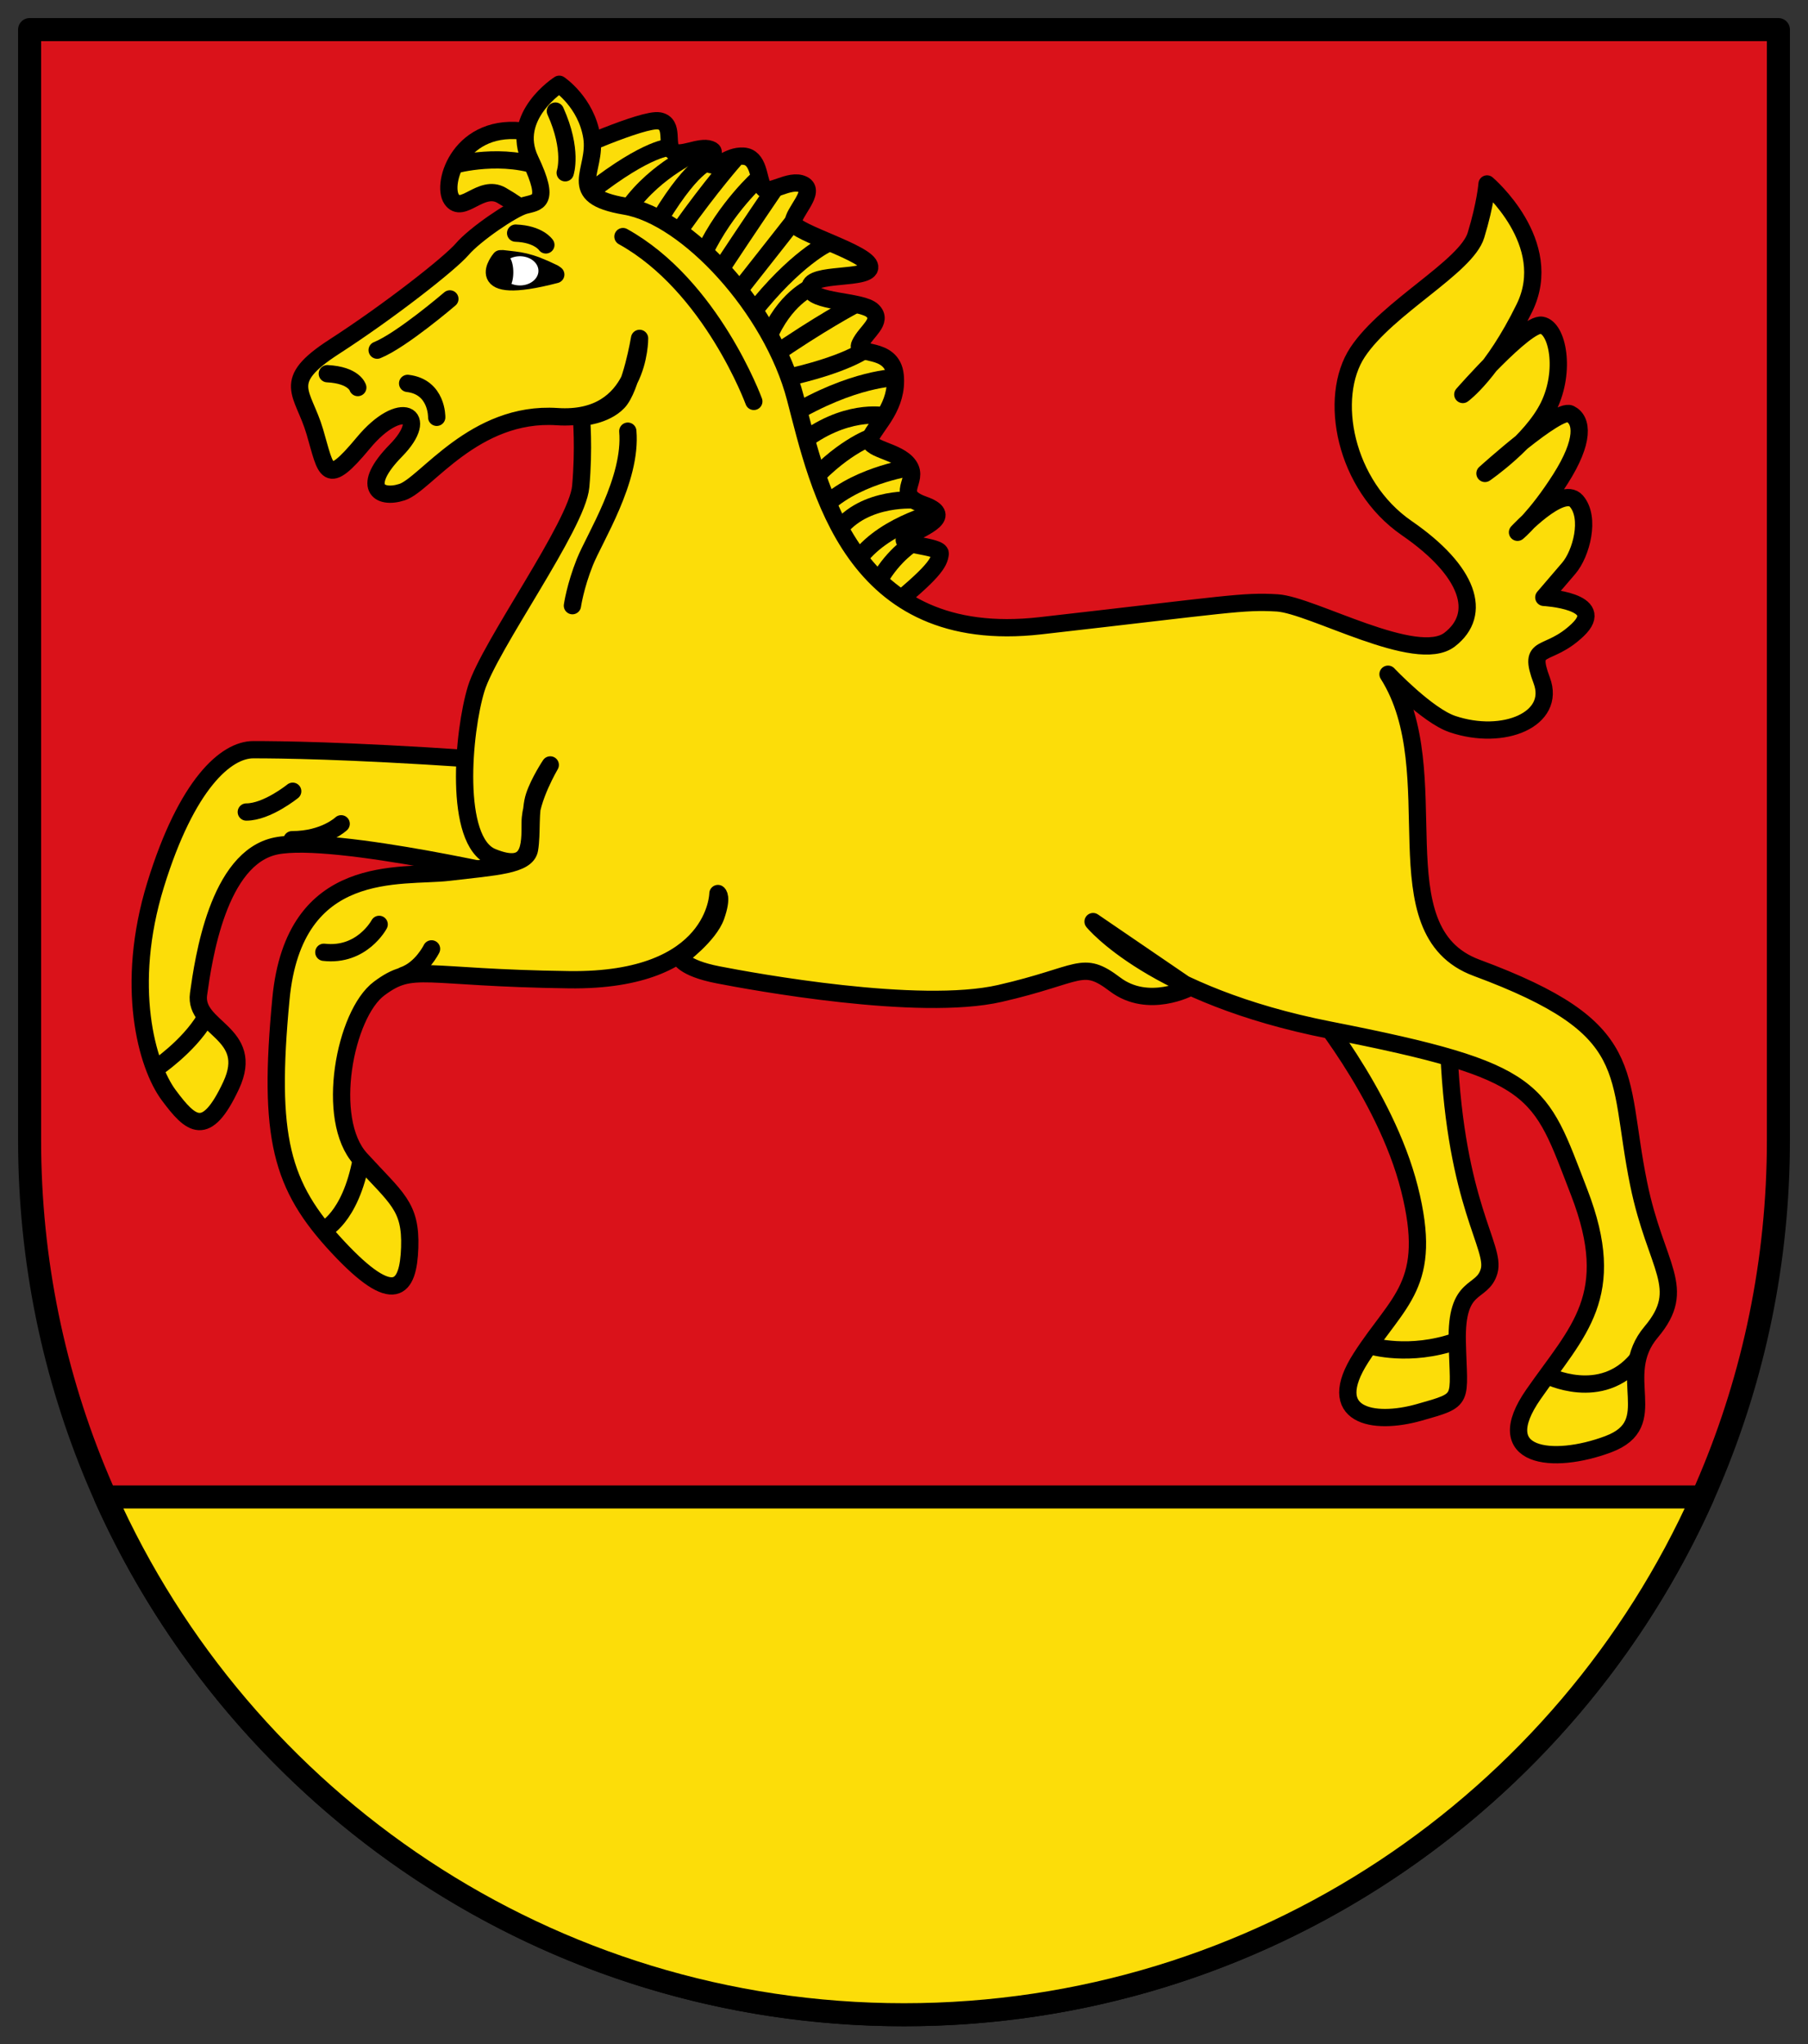<svg height="565.293" width="500" xmlns="http://www.w3.org/2000/svg"><rect width="100%" height="100%" fill="#333333" stroke="none"/><g stroke="#000"><path d="m8.185 8.185v307.107c0 133.557 108.259 241.815 241.815 241.815 133.556 0 241.815-108.258 241.815-241.815v-307.107z" fill="#da121a" stroke-linejoin="round" stroke-width="6.37"/><path d="m145.744 36.408c-18.413-2.978-23.829 14.352-20.85 18.683 2.979 4.333 8.124-4.332 13.81-1.083 5.686 3.25 11.102 7.853 11.102 7.853l7.04-19.225z" fill="#fcdd09" stroke-width="4.778"/><path d="m150.889 46.697c-11.644-4.873-25.183-1.083-25.183-1.083" fill="none" stroke-width="4.778"/><path d="m244.851 169.092c13.539-10.831 14.893-13.54 15.164-15.976.271-2.437-13.81-2.166-8.936-4.875 4.874-2.707 12.727-5.685 4.333-8.665-8.394-2.978-1.083-6.498-4.062-10.831-2.979-4.333-12.185-4.333-10.561-7.853 1.625-3.521 7.582-8.665 6.77-17.059-.812-8.394-11.373-5.145-9.748-8.665 1.625-3.521 6.499-6.228 3.52-9.208-2.979-2.978-17.33-2.166-17.33-6.498 0-4.333 16.789-1.897 16.518-5.687-.271-3.792-20.85-9.477-21.121-12.186-.271-2.707 6.499-8.665 2.708-10.56-3.791-1.895-9.748 3.249-11.102.812-1.354-2.437-1.083-8.394-5.416-8.665-4.333-.271-6.77 3.519-9.477 2.166-2.708-1.354 3.249-2.978.271-4.061-2.979-1.085-8.124 2.166-10.29.541-2.166-1.626.542-7.582-3.791-8.394-4.333-.814-25.995 8.936-25.995 8.936l6.77 20.037z" fill="#fcdd09" stroke-width="4.778"/><g fill="none" stroke-width="3" transform="matrix(1.593 0 0 1.593 8.185 8.185)"><path d="m146.57 97.469c2.21-5.271 6.291-7.992 6.291-7.992"/><path d="m142.49 94.408c3.061-7.482 14.113-10.372 14.113-10.372"/><path d="m139.429 88.457c3.911-7.482 13.943-6.801 13.943-6.801"/><path d="m137.388 83.356c5.271-5.781 15.303-7.312 15.303-7.312"/><path d="m134.668 79.615c5.951-6.971 11.392-8.842 11.392-8.842"/><path d="m133.648 71.964c7.822-6.291 14.623-4.931 14.623-4.931"/><path d="m131.947 67.033c11.052-6.631 18.534-6.631 18.534-6.631"/><path d="m130.757 60.571c11.052-2.38 14.453-5.101 14.453-5.101"/><path d="m128.717 56.83c8.332-5.781 14.453-9.012 14.453-9.012"/><path d="m128.717 52.409c3.061-6.291 7.312-7.822 7.312-7.822"/><path d="m125.486 49.179c7.482-9.522 13.093-12.072 13.093-12.072"/><path d="m122.765 45.778c5.101-6.461 10.032-12.753 10.032-12.753"/><path d="m119.705 42.037c5.271-7.992 9.692-14.453 9.692-14.453"/><path d="m117.154 38.637c3.741-7.822 9.522-12.923 9.522-12.923"/><path d="m112.903 34.726c5.441-7.652 9.522-12.243 9.522-12.243"/><path d="m109.503 32.685c6.121-10.032 8.842-9.862 8.842-9.862"/><path d="m104.062 30.815c4.761-6.631 12.072-9.692 12.072-9.692"/><path d="m97.43 28.094c10.032-7.822 13.773-7.652 13.773-7.652"/></g><path d="m129.963 209.794c-34.465-2.298-52.464-2.489-59.931-2.489-7.467 0-18.382 9.382-26.998 37.337-8.616 27.955-2.489 49.975 3.638 58.208 6.127 8.233 10.34 12.063 17.233-2.68 6.893-14.744-10.34-15.701-8.999-25.275 1.34-9.574 5.361-37.721 21.445-40.976 16.084-3.255 71.228 9.765 71.228 9.765z" fill="#fcdd09" stroke-width="4.778"/><path d="m400.707 291.17c1.915 42.124 13.02 53.612 11.105 60.314-1.915 6.703-9.191 2.873-8.808 19.531.383 16.658 2.298 15.892-10.531 19.531-12.829 3.637-26.423.957-16.084-15.127 10.34-16.083 20.105-20.104 13.403-46.718-6.702-26.616-28.147-51.891-28.147-51.891z" fill="#fcdd09" stroke-width="4.778"/><path d="m29.137 413.93c37.74 84.393 122.434 143.178 220.863 143.178s183.124-58.785 220.863-143.178z" fill="#fcdd09" stroke-linejoin="round" stroke-width="6.37"/><path d="m383.857 186.433c17.233 27.191-3.199 70.917 24.509 81.185 45.556 16.886 38.426 28.528 44.805 59.74 4.753 23.256 13.786 28.721 3.447 40.976-10.34 12.254 3.447 25.275-11.871 31.019-15.318 5.744-32.934 3.828-20.679-13.786 12.254-17.617 23.743-27.189 12.637-55.91-11.105-28.721-10.546-33.357-68.931-44.806-48.826-9.573-65.484-30.013-65.484-30.013l26.711 18.238s-11.443 6.091-20.649-.882c-9.207-6.972-9.342-2.64-31.817 2.505-22.475 5.145-68.238-3.249-77.986-5.145-9.748-1.895-10.561-4.873-10.561-4.873s8.124-5.958 10.019-11.374c1.896-5.416.542-6.228.542-6.228s-.271 24.372-41.159 23.829c-40.889-.541-43.055-4.602-52.532 2.438-9.477 7.041-15.102 36.206-5.146 47.121 9.957 10.914 13.978 13.019 13.595 24.507-.383 11.488-4.212 16.659-19.913-.191-15.701-16.849-19.339-30.253-15.701-68.547 3.638-38.295 33.316-33.508 46.337-35.04s21.637-1.914 22.402-6.319c.766-4.403 0-10.722 1.34-14.744 1.34-4.02 4.404-8.616 4.404-8.616s-5.553 9.382-5.553 15.892.191 13.978-10.531 9.574c-10.723-4.403-8.042-34.657-4.404-46.529 3.638-11.871 27.955-45.188 28.913-55.91.957-10.722.191-19.147.191-19.147s6.51-.382 10.148-4.212c3.638-3.83 5.936-17.617 5.936-17.617s.191 23.17-22.785 21.638-36.38 18.765-42.89 20.87c-6.51 2.107-11.488-1.532-1.723-11.488 9.765-9.956 1.34-14.553-8.999-2.105-10.34 12.446-10.148 8.041-13.403-3.064-3.255-11.106-9.765-13.786 5.361-23.552 15.126-9.765 31.976-22.977 35.423-26.998 3.447-4.021 13.786-11.105 17.233-12.062 3.447-.957 7.276-.575 1.532-12.638-5.744-12.062 8.042-20.87 8.042-20.87s7.467 4.978 8.999 14.552c1.532 9.573-7.85 16.274 9.191 19.147 17.041 2.871 40.593 28.146 47.103 53.037 6.51 24.893 15.509 68.931 67.782 62.996 52.272-5.935 55.91-6.892 65.484-6.319 9.574.575 38.486 17.233 47.677 10.149 9.191-7.085 5.361-18.956-11.871-30.828-17.233-11.871-21.828-36.189-13.595-48.634 8.233-12.446 30.061-23.552 32.742-32.359 2.681-8.808 3.064-14.17 3.064-14.17s19.147 16.276 10.34 34.274-17.041 23.934-17.041 23.934 17.424-19.913 21.828-19.147c4.404.766 6.702 12.637 1.915 22.402-4.787 9.765-17.616 18.574-17.616 18.574s20.105-18.19 23.551-16.467c3.447 1.723 4.021 7.467-2.681 17.999-6.702 10.531-11.871 14.744-11.871 14.744s12.254-13.212 16.275-8.617c4.021 4.596 1.34 14.553-2.106 18.574-3.447 4.021-6.893 8.042-6.893 8.042s17.807.957 9.382 8.999c-8.425 8.041-13.978 3.255-9.957 13.978 4.021 10.722-10.531 16.849-24.7 12.062-7.002-2.365-17.807-13.786-17.807-13.786z" fill="#fcdd09" stroke-linejoin="round" stroke-width="4.778"/><path d="m452.815 375.837c-10.019 12.186-25.048 4.469-25.048 4.469" fill="none" stroke-width="4.778"/><path d="m99.901 320.658c-3.064 16.371-10.531 19.531-10.531 19.531" fill="none" stroke-width="4.778"/><path d="m111.625 269.689c5.01-1.76 7.717-7.311 7.717-7.311" fill="none" stroke-linecap="round" stroke-width="4.778"/><path d="m89.556 263.325c10.561 1.22 15.299-7.717 15.299-7.717" fill="none" stroke-linecap="round" stroke-width="4.778"/><path d="m173.619 119.227c1.149 13.403-9.191 29.487-11.871 36.189-2.681 6.701-3.447 12.062-3.447 12.062" fill="none" stroke-linecap="round" stroke-width="4.778"/><path d="m172.278 65.422c24.509 13.595 36.189 45.572 36.189 45.572" fill="none" stroke-linecap="round" stroke-width="4.778"/><path d="m112.73 106.015c8.233.957 8.042 9.382 8.042 9.382" fill="none" stroke-linecap="round" stroke-width="4.778"/><path d="m90.519 103.334c7.467.384 8.425 3.83 8.425 3.83" fill="none" stroke-linecap="round" stroke-width="4.778"/><path d="m104.305 96.823c6.702-2.68 20.105-14.169 20.105-14.169" fill="none" stroke-linecap="round" stroke-width="4.778"/><path d="m142.6 64.465c6.407.24 8.357 3.255 8.357 3.255" fill="none" stroke-linecap="round" stroke-width="4.778"/><path d="m402.813 370.824c-13.02 4.594-23.743 1.341-23.743 1.341" fill="none" stroke-width="4.778"/><path d="m80.754 232.196c8.999 0 13.595-4.403 13.595-4.403" fill="none" stroke-linecap="round" stroke-width="4.778"/><path d="m68.116 224.538c5.744 0 12.829-5.744 12.829-5.744" fill="none" stroke-linecap="round" stroke-width="4.778"/><path d="m56.628 281.789c-4.595 7.658-13.403 13.594-13.403 13.594" fill="none" stroke-width="4.778"/><path d="m153.694 75.92c-24.433 6.357-15.306-4.37-15.306-4.37" fill="none" stroke-linecap="round" stroke-width="4.778"/><path d="m139.011 71.534c4.747.572 6.897.462 14.091 3.969" fill="none" stroke-linecap="round" stroke-width="4.778"/></g><path d="m148.901 74.893a5.118 4.035 0 1 1 -10.236 0 5.118 4.035 0 1 1 10.236 0z" fill="#fff"/><path d="m141.953 75.287a1.79 4.557 0 1 1 -3.58 0 1.79 4.557 0 1 1 3.58 0z"/><path d="m153.597 30.721c4.874 10.832 2.708 17.059 2.708 17.059" fill="none" stroke="#000" stroke-linecap="round" stroke-width="4.778"/></svg>